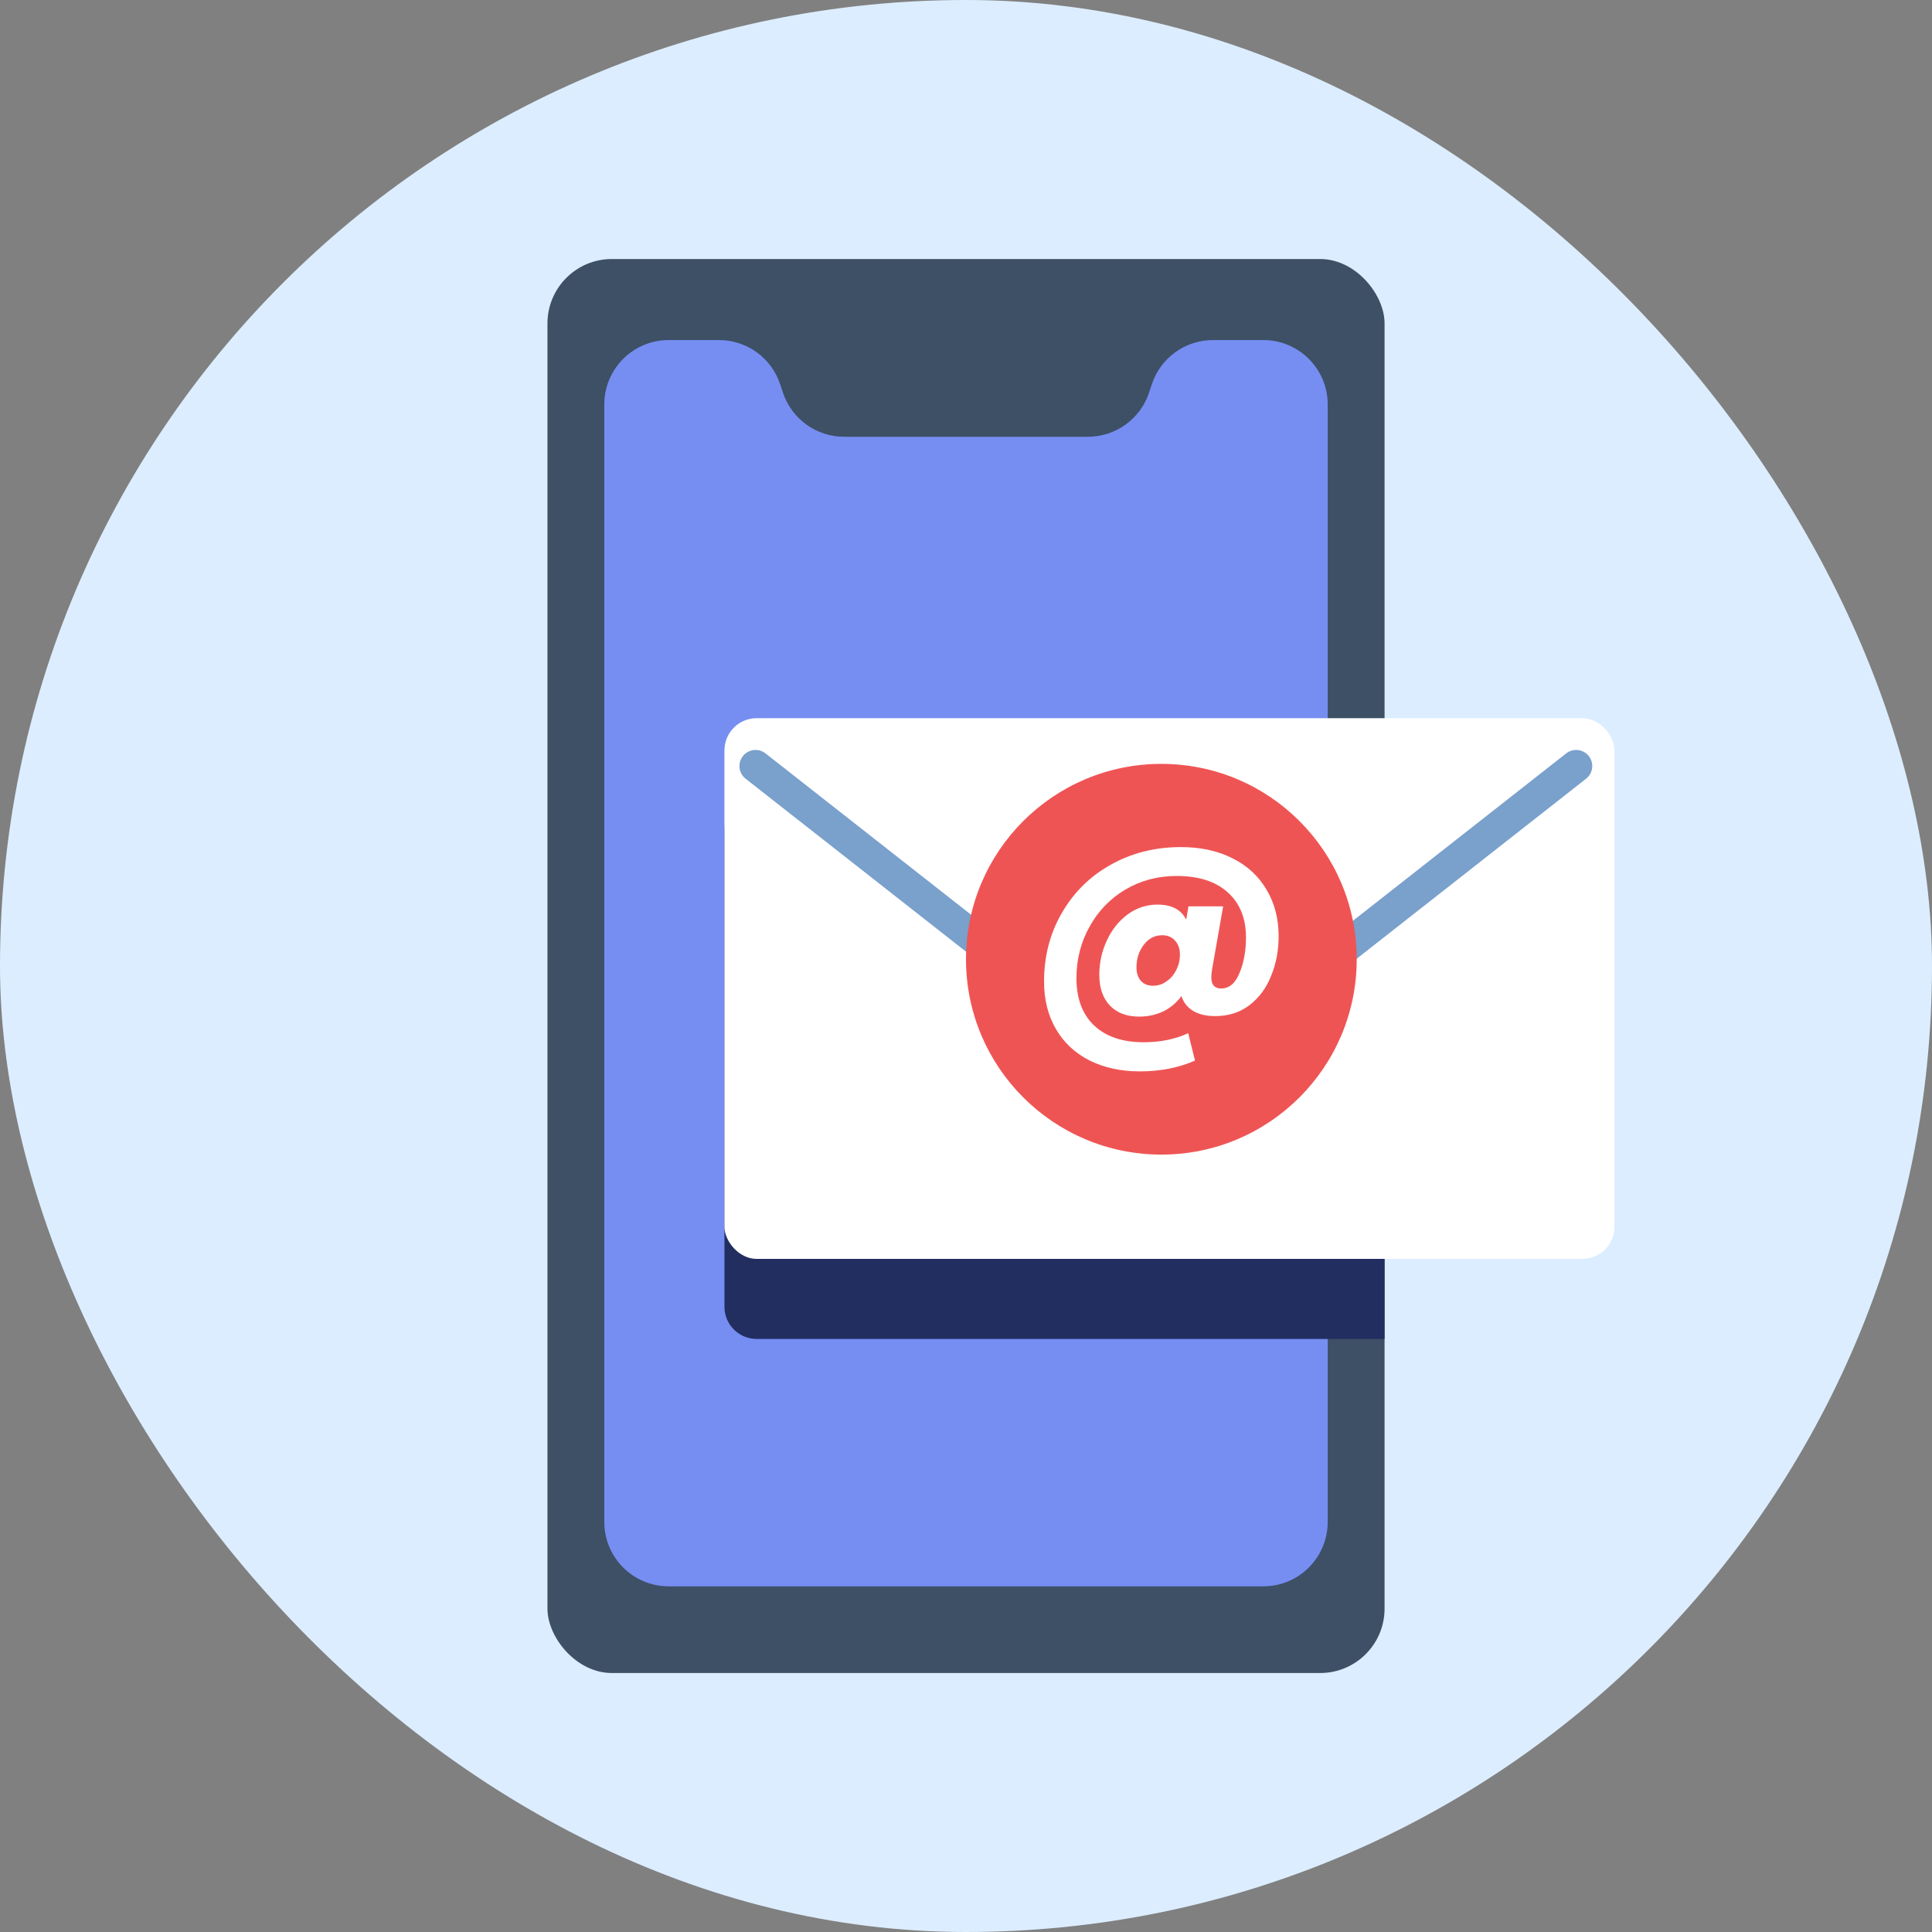 <svg width="60" height="60" viewBox="0 0 60 60" fill="none" xmlns="http://www.w3.org/2000/svg">
<rect x="0" y="0" width="60" height="60" fill="#808080" stroke="none"/>
<rect width="60" height="60" rx="30" fill="#DCEDFF"/>
<rect x="17.002" y="8.044" width="25.997" height="43.913" rx="2" fill="#3D5066"/>
<path d="M24.227 11.929C23.955 11.112 23.191 10.561 22.33 10.561H20.767C19.662 10.561 18.767 11.456 18.767 12.561V47.265C18.767 48.37 19.662 49.265 20.767 49.265H39.233C40.338 49.265 41.233 48.37 41.233 47.265V12.561C41.233 11.456 40.338 10.561 39.233 10.561H37.67C36.809 10.561 36.045 11.112 35.773 11.929L35.684 12.196C35.412 13.013 34.647 13.564 33.786 13.564H26.214C25.353 13.564 24.588 13.013 24.316 12.196L24.227 11.929Z" fill="#768EF2"/>
<path d="M42.998 24.79V41.582H23.498C22.946 41.582 22.498 41.134 22.498 40.582V25.79C22.498 25.237 22.946 24.79 23.498 24.79H42.998Z" fill="#222E60"/>
<rect x="22.498" y="22.304" width="27.64" height="16.792" rx="1" fill="white"/>
<path d="M23.464 23.79L36.207 33.79L48.949 23.79" stroke="#7AA0CC" stroke-linecap="round"/>
<circle cx="36.067" cy="29.79" r="6.067" fill="#EF5454"/>
<path d="M36.675 26.307C37.289 26.307 37.824 26.424 38.282 26.658C38.739 26.887 39.09 27.212 39.335 27.633C39.584 28.049 39.709 28.53 39.709 29.076C39.709 29.518 39.631 29.929 39.475 30.308C39.325 30.688 39.098 30.992 38.797 31.221C38.5 31.445 38.147 31.556 37.736 31.556C37.46 31.556 37.231 31.502 37.05 31.393C36.873 31.283 36.753 31.13 36.691 30.932C36.545 31.135 36.358 31.294 36.129 31.408C35.9 31.517 35.651 31.572 35.38 31.572C34.995 31.572 34.691 31.458 34.468 31.229C34.249 30.995 34.14 30.678 34.14 30.277C34.14 29.898 34.218 29.541 34.374 29.209C34.53 28.871 34.746 28.6 35.022 28.397C35.297 28.195 35.606 28.093 35.95 28.093C36.386 28.093 36.683 28.249 36.839 28.561L36.909 28.148H37.986L37.642 30.106C37.627 30.199 37.619 30.282 37.619 30.355C37.619 30.584 37.72 30.698 37.923 30.698C38.173 30.698 38.362 30.54 38.492 30.223C38.628 29.9 38.695 29.531 38.695 29.115C38.695 28.517 38.505 28.049 38.126 27.711C37.752 27.373 37.224 27.204 36.542 27.204C35.96 27.204 35.43 27.344 34.951 27.625C34.478 27.906 34.106 28.291 33.836 28.78C33.566 29.263 33.43 29.796 33.43 30.379C33.43 31.008 33.612 31.497 33.976 31.845C34.346 32.194 34.86 32.368 35.521 32.368C36.035 32.368 36.496 32.274 36.901 32.087L37.112 32.937C36.602 33.161 36.03 33.273 35.396 33.273C34.803 33.273 34.281 33.158 33.828 32.929C33.381 32.7 33.035 32.376 32.791 31.954C32.546 31.533 32.424 31.042 32.424 30.48C32.424 29.695 32.609 28.985 32.978 28.351C33.347 27.711 33.854 27.212 34.499 26.853C35.149 26.489 35.874 26.307 36.675 26.307ZM35.817 30.613C35.963 30.613 36.098 30.568 36.223 30.48C36.353 30.392 36.454 30.275 36.527 30.129C36.605 29.978 36.644 29.817 36.644 29.645C36.644 29.469 36.594 29.326 36.496 29.216C36.397 29.102 36.262 29.045 36.09 29.045C35.861 29.045 35.672 29.144 35.521 29.341C35.37 29.539 35.294 29.773 35.294 30.043C35.294 30.215 35.339 30.353 35.427 30.457C35.516 30.561 35.645 30.613 35.817 30.613Z" fill="white"/>
</svg>
